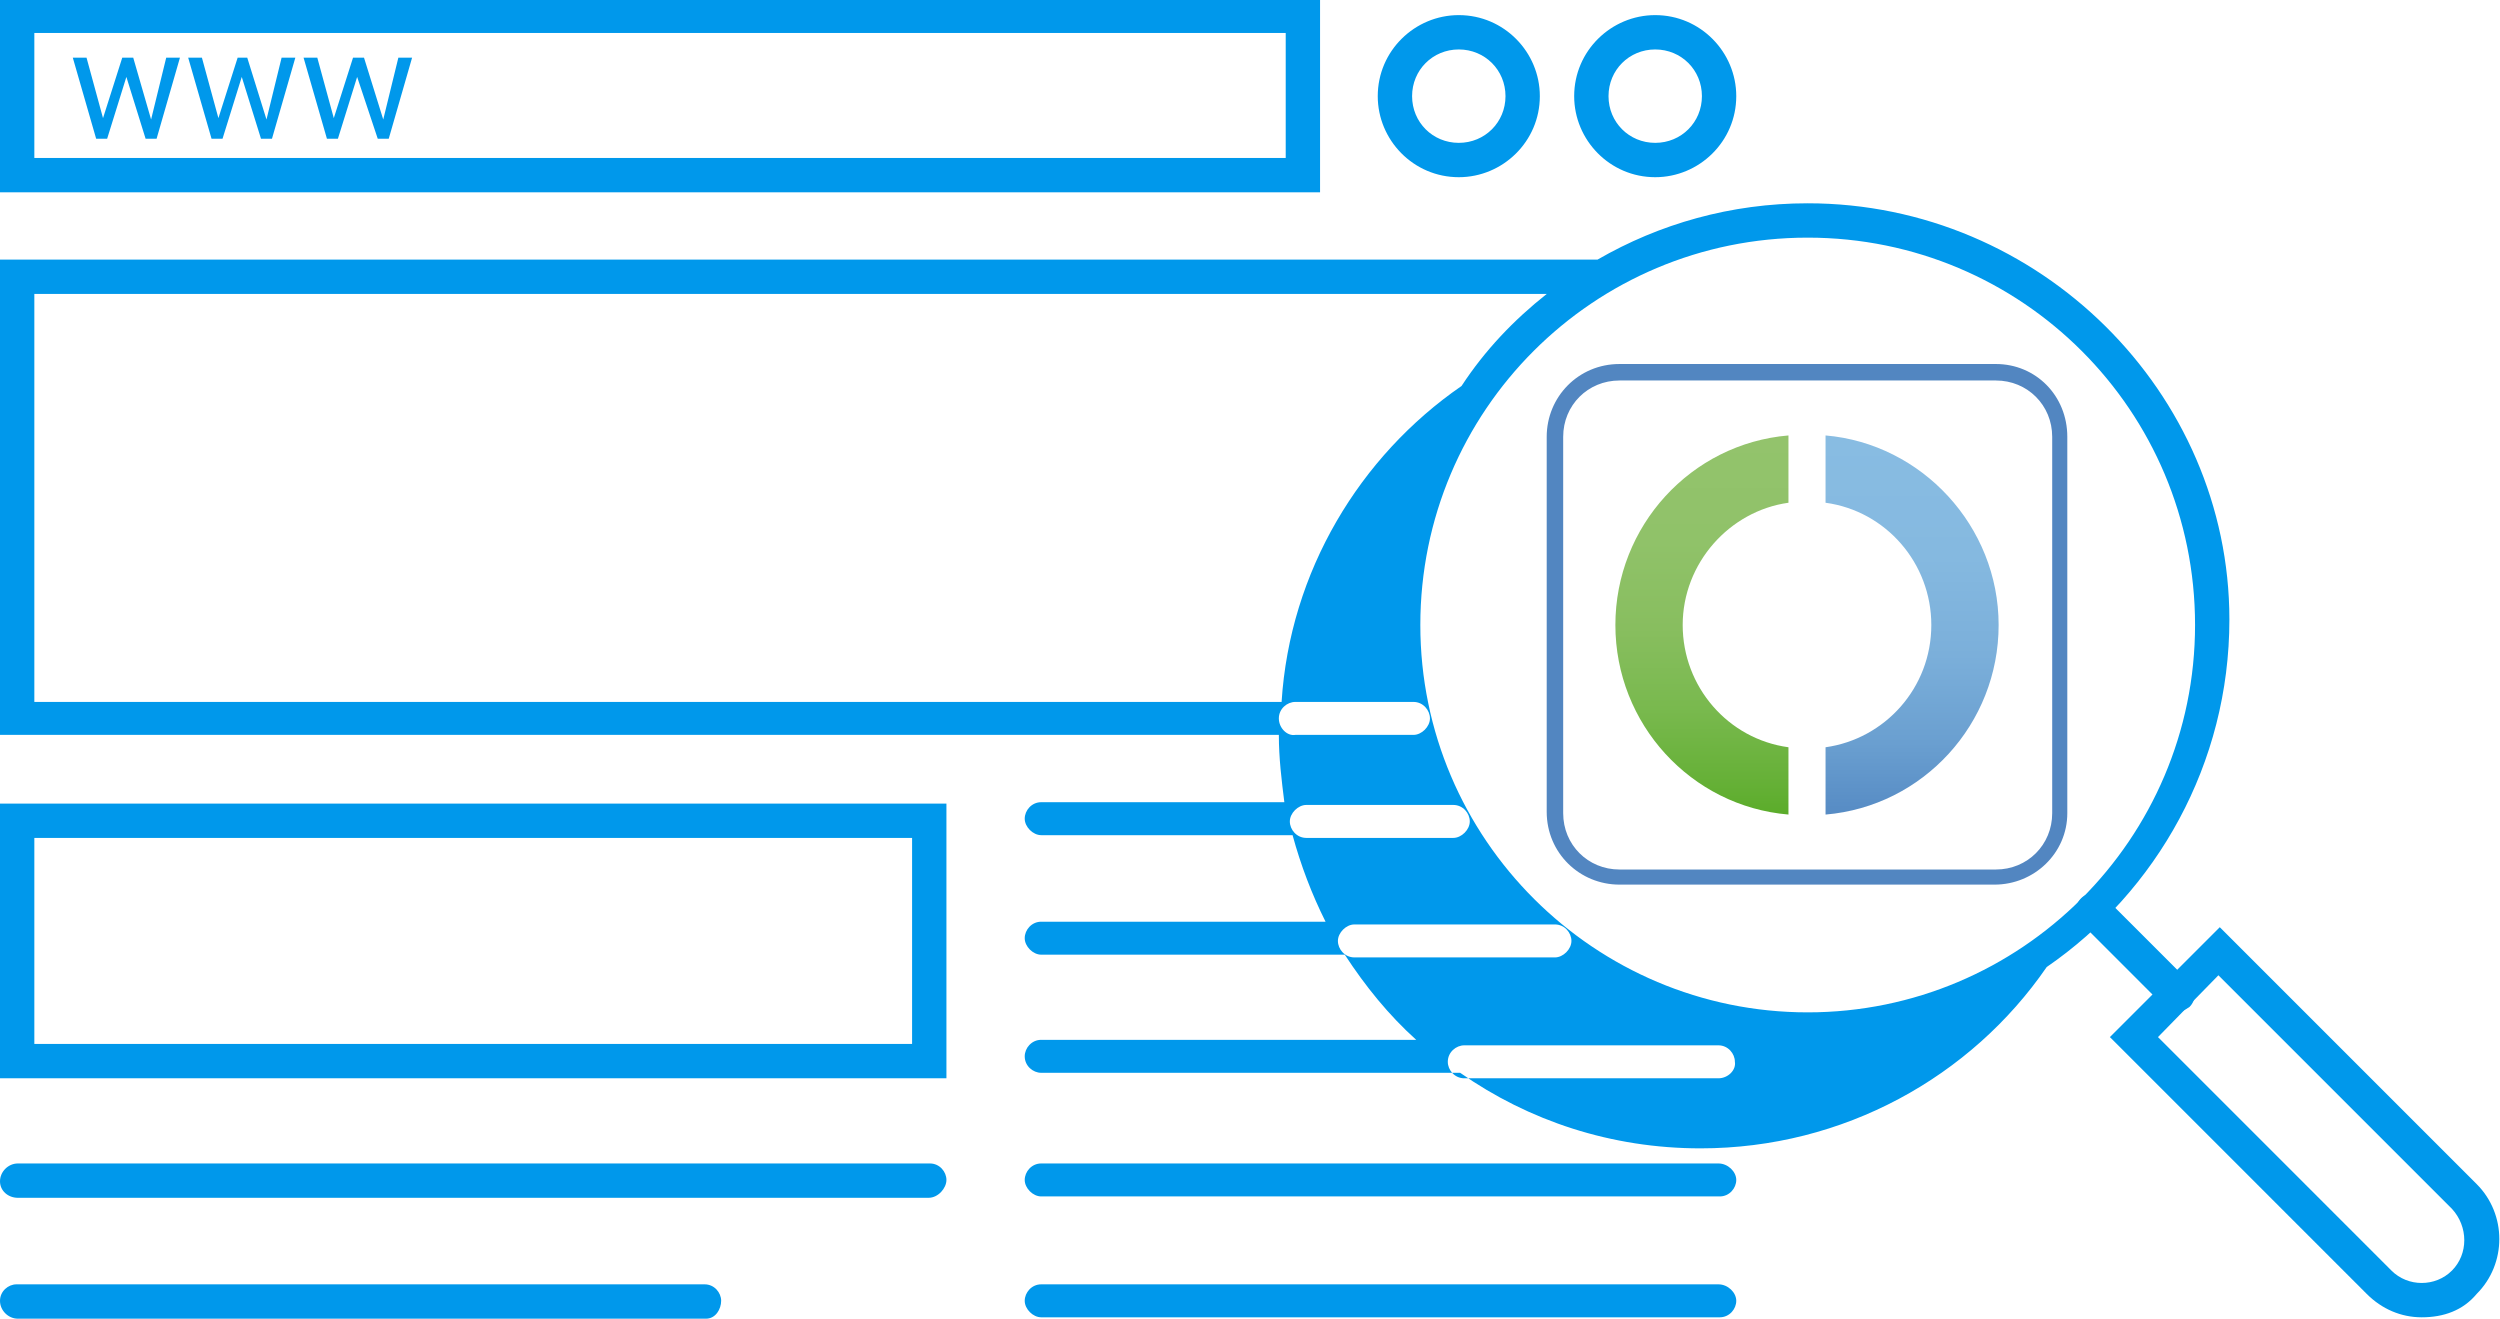 <?xml version="1.0" encoding="utf-8"?>
<!-- Generator: Adobe Illustrator 27.8.1, SVG Export Plug-In . SVG Version: 6.00 Build 0)  -->
<svg version="1.0" id="Layer_1" xmlns="http://www.w3.org/2000/svg" xmlns:xlink="http://www.w3.org/1999/xlink" x="0px" y="0px"
	 viewBox="0 0 182 96" enable-background="new 0 0 182 96" xml:space="preserve">
<g>
	<path fill="#0098EB" d="M96.1,14H0V0h96.1V14z M2.5,11.5h91.1V2.4H2.5V11.5z"/>
</g>
<g>
	<path fill="#0098EB" d="M68.9,78.5H0v-20h68.9V78.5z M2.5,76h63.9V61H2.5V76z"/>
</g>
<path fill="#0098EB" d="M11,8.7l1.1-4.5h1l-1.7,5.9h-0.8L9.2,5.6l-1.4,4.5H7L5.3,4.2h1l1.2,4.4l1.4-4.4h0.8L11,8.7z"/>
<path fill="#0098EB" d="M19.4,8.7l1.1-4.5h1l-1.7,5.9H19l-1.4-4.5l-1.4,4.5h-0.8l-1.7-5.9h1l1.2,4.4l1.4-4.4H18L19.4,8.7z"/>
<path fill="#0098EB" d="M27.9,8.7L29,4.2h1l-1.7,5.9h-0.8L26,5.6l-1.4,4.5h-0.8l-1.7-5.9h1l1.2,4.4l1.4-4.4h0.8L27.9,8.7z"/>
<g>
	<path fill="#0098EB" d="M106.2,12.9c-3.3,0-5.9-2.7-5.9-5.9c0-3.3,2.7-5.9,5.9-5.9c3.3,0,5.9,2.7,5.9,5.9
		C112.1,10.3,109.4,12.9,106.2,12.9z M106.2,3.6c-1.9,0-3.4,1.5-3.4,3.4s1.5,3.4,3.4,3.4c1.9,0,3.4-1.5,3.4-3.4S108.1,3.6,106.2,3.6
		z"/>
</g>
<g>
	<path fill="#0098EB" d="M120.5,12.9c-3.3,0-5.9-2.7-5.9-5.9c0-3.3,2.7-5.9,5.9-5.9c3.3,0,5.9,2.7,5.9,5.9
		C126.4,10.3,123.7,12.9,120.5,12.9z M120.5,3.6c-1.9,0-3.4,1.5-3.4,3.4s1.5,3.4,3.4,3.4c1.9,0,3.4-1.5,3.4-3.4S122.4,3.6,120.5,3.6
		z"/>
</g>
<g>
	<path fill="#0098EB" d="M67.6,87.2H1.3C0.6,87.2,0,86.7,0,86s0.6-1.3,1.3-1.3h66.4c0.7,0,1.2,0.6,1.2,1.2S68.3,87.2,67.6,87.2z"/>
</g>
<g>
	<path fill="#0098EB" d="M51.4,96H1.3C0.6,96,0,95.4,0,94.7s0.6-1.2,1.2-1.2h50.1c0.7,0,1.2,0.6,1.2,1.2S52.1,96,51.4,96z"/>
</g>
<g>
	<path fill="#0098EB" d="M158.5,73.7c-0.3,0-0.6-0.1-0.9-0.4l-6.1-6.1c-0.5-0.5-0.5-1.3,0-1.8s1.3-0.5,1.8,0l6.1,6.1
		c0.5,0.5,0.5,1.3,0,1.8C159.1,73.5,158.8,73.7,158.5,73.7z"/>
</g>
<g>
	<path fill="#0098EB" d="M176.3,95.9L176.3,95.9c-1.5,0-2.9-0.6-4-1.7l-18.7-18.7l8-8l18.7,18.7c2.2,2.2,2.2,5.8,0,8
		C179.3,95.4,177.9,95.9,176.3,95.9z M157.1,75.5l17,17c0.6,0.6,1.4,0.9,2.2,0.9l0,0c0.8,0,1.6-0.3,2.2-0.9c1.2-1.2,1.2-3.2,0-4.5
		l-17-17L157.1,75.5z"/>
</g>
<g>
	<path fill="#0098EB" d="M125.1,84.7H75.8c-0.7,0-1.2,0.6-1.2,1.2s0.6,1.2,1.2,1.2h49.4c0.7,0,1.2-0.6,1.2-1.2
		S125.8,84.7,125.1,84.7z"/>
	<path fill="#0098EB" d="M125.1,93.5H75.8c-0.7,0-1.2,0.6-1.2,1.2s0.6,1.2,1.2,1.2h49.4c0.7,0,1.2-0.6,1.2-1.2
		S125.8,93.5,125.1,93.5z"/>
	<path fill="#0098EB" d="M131.6,14.8c-5.6,0-10.8,1.5-15.3,4.1H0v34.6h93.1c0,1.7,0.2,3.3,0.4,4.9H75.8c-0.7,0-1.2,0.6-1.2,1.2
		s0.6,1.2,1.2,1.2h18.3c0.6,2.2,1.4,4.3,2.4,6.3H75.8c-0.7,0-1.2,0.6-1.2,1.2s0.6,1.2,1.2,1.2h22.1c1.5,2.3,3.2,4.4,5.2,6.2H75.8
		c-0.7,0-1.2,0.6-1.2,1.2c0,0.7,0.6,1.2,1.2,1.2h30.5c5,3.5,11,5.5,17.5,5.5c10.4,0,19.7-5.2,25.2-13.2c8-5.5,13.3-14.8,13.3-25.3
		C162.3,28.6,148.5,14.8,131.6,14.8z M2.5,21.4h110.1c-2.4,1.9-4.5,4.1-6.2,6.7c-7.4,5.1-12.5,13.5-13.1,23H2.5V21.4z M93.1,52.3
		c0-0.7,0.6-1.2,1.2-1.2h8.6c0.7,0,1.2,0.6,1.2,1.2s-0.6,1.2-1.2,1.2h-8.6C93.7,53.6,93.1,53,93.1,52.3z M95.1,61
		c-0.7,0-1.2-0.6-1.2-1.2s0.6-1.2,1.2-1.2h10.7c0.7,0,1.2,0.6,1.2,1.2s-0.6,1.2-1.2,1.2H95.1z M98.6,69.7c-0.7,0-1.2-0.6-1.2-1.2
		s0.6-1.2,1.2-1.2h14.6c0.7,0,1.2,0.6,1.2,1.2s-0.6,1.2-1.2,1.2H98.6z M125.1,78.5h-18.5c-0.7,0-1.2-0.6-1.2-1.2
		c0-0.7,0.6-1.2,1.2-1.2h18.5c0.7,0,1.2,0.6,1.2,1.2C126.4,77.9,125.8,78.5,125.1,78.5z M131.6,73.7c-15.5,0-28.2-12.6-28.2-28.2
		s12.6-28.2,28.2-28.2s28.2,12.6,28.2,28.2S147.1,73.7,131.6,73.7z"/>
</g>
<linearGradient id="SVGID_1_" gradientUnits="userSpaceOnUse" x1="139.238" y1="5347.336" x2="139.238" y2="5319.7" gradientTransform="matrix(1 0 0 1 0 -5288)">
	<stop  offset="0" style="stop-color:#568BC4"/>
	<stop  offset="0.19" style="stop-color:#6A9FD0"/>
	<stop  offset="0.42" style="stop-color:#7BAFDA"/>
	<stop  offset="0.68" style="stop-color:#85B9E0"/>
	<stop  offset="1" style="stop-color:#88BCE2"/>
</linearGradient>
<path fill="url(#SVGID_1_)" d="M132.9,31.7v4.9c4.4,0.6,7.7,4.4,7.7,8.9c0,4.6-3.4,8.3-7.7,8.9v4.9c7.1-0.6,12.6-6.6,12.6-13.8
	S139.9,32.3,132.9,31.7z"/>
<linearGradient id="SVGID_00000176023184494462330680000004025380476594581918_" gradientUnits="userSpaceOnUse" x1="123.934" y1="5347.3" x2="123.934" y2="5319.664" gradientTransform="matrix(1 0 0 1 0 -5288)">
	<stop  offset="0" style="stop-color:#5BAC2A"/>
	<stop  offset="8.000000e-02" style="stop-color:#65B036"/>
	<stop  offset="0.28" style="stop-color:#79B94E"/>
	<stop  offset="0.49" style="stop-color:#88BE5F"/>
	<stop  offset="0.72" style="stop-color:#90C269"/>
	<stop  offset="1" style="stop-color:#93C36C"/>
</linearGradient>
<path fill="url(#SVGID_00000176023184494462330680000004025380476594581918_)" d="M130.2,54.4c-4.4-0.6-7.7-4.4-7.7-8.9
	s3.4-8.3,7.7-8.9v-4.9c-7.1,0.6-12.6,6.6-12.6,13.8s5.5,13.2,12.6,13.8V54.4z"/>
<path fill="#5286C1" d="M145.2,64.4h-27.3c-2.9,0-5.3-2.3-5.3-5.3V31.8c0-2.9,2.3-5.3,5.3-5.3h27.4c2.9,0,5.2,2.3,5.2,5.3v27.4
	C150.5,62.1,148.1,64.4,145.2,64.4L145.2,64.4z M117.9,27.7c-2.3,0-4.1,1.8-4.1,4.1v27.4c0,2.3,1.8,4.1,4.1,4.1h27.4
	c2.3,0,4.1-1.8,4.1-4.1V31.8c0-2.3-1.8-4.1-4.1-4.1C145.3,27.7,117.9,27.7,117.9,27.7z"/>
</svg>
